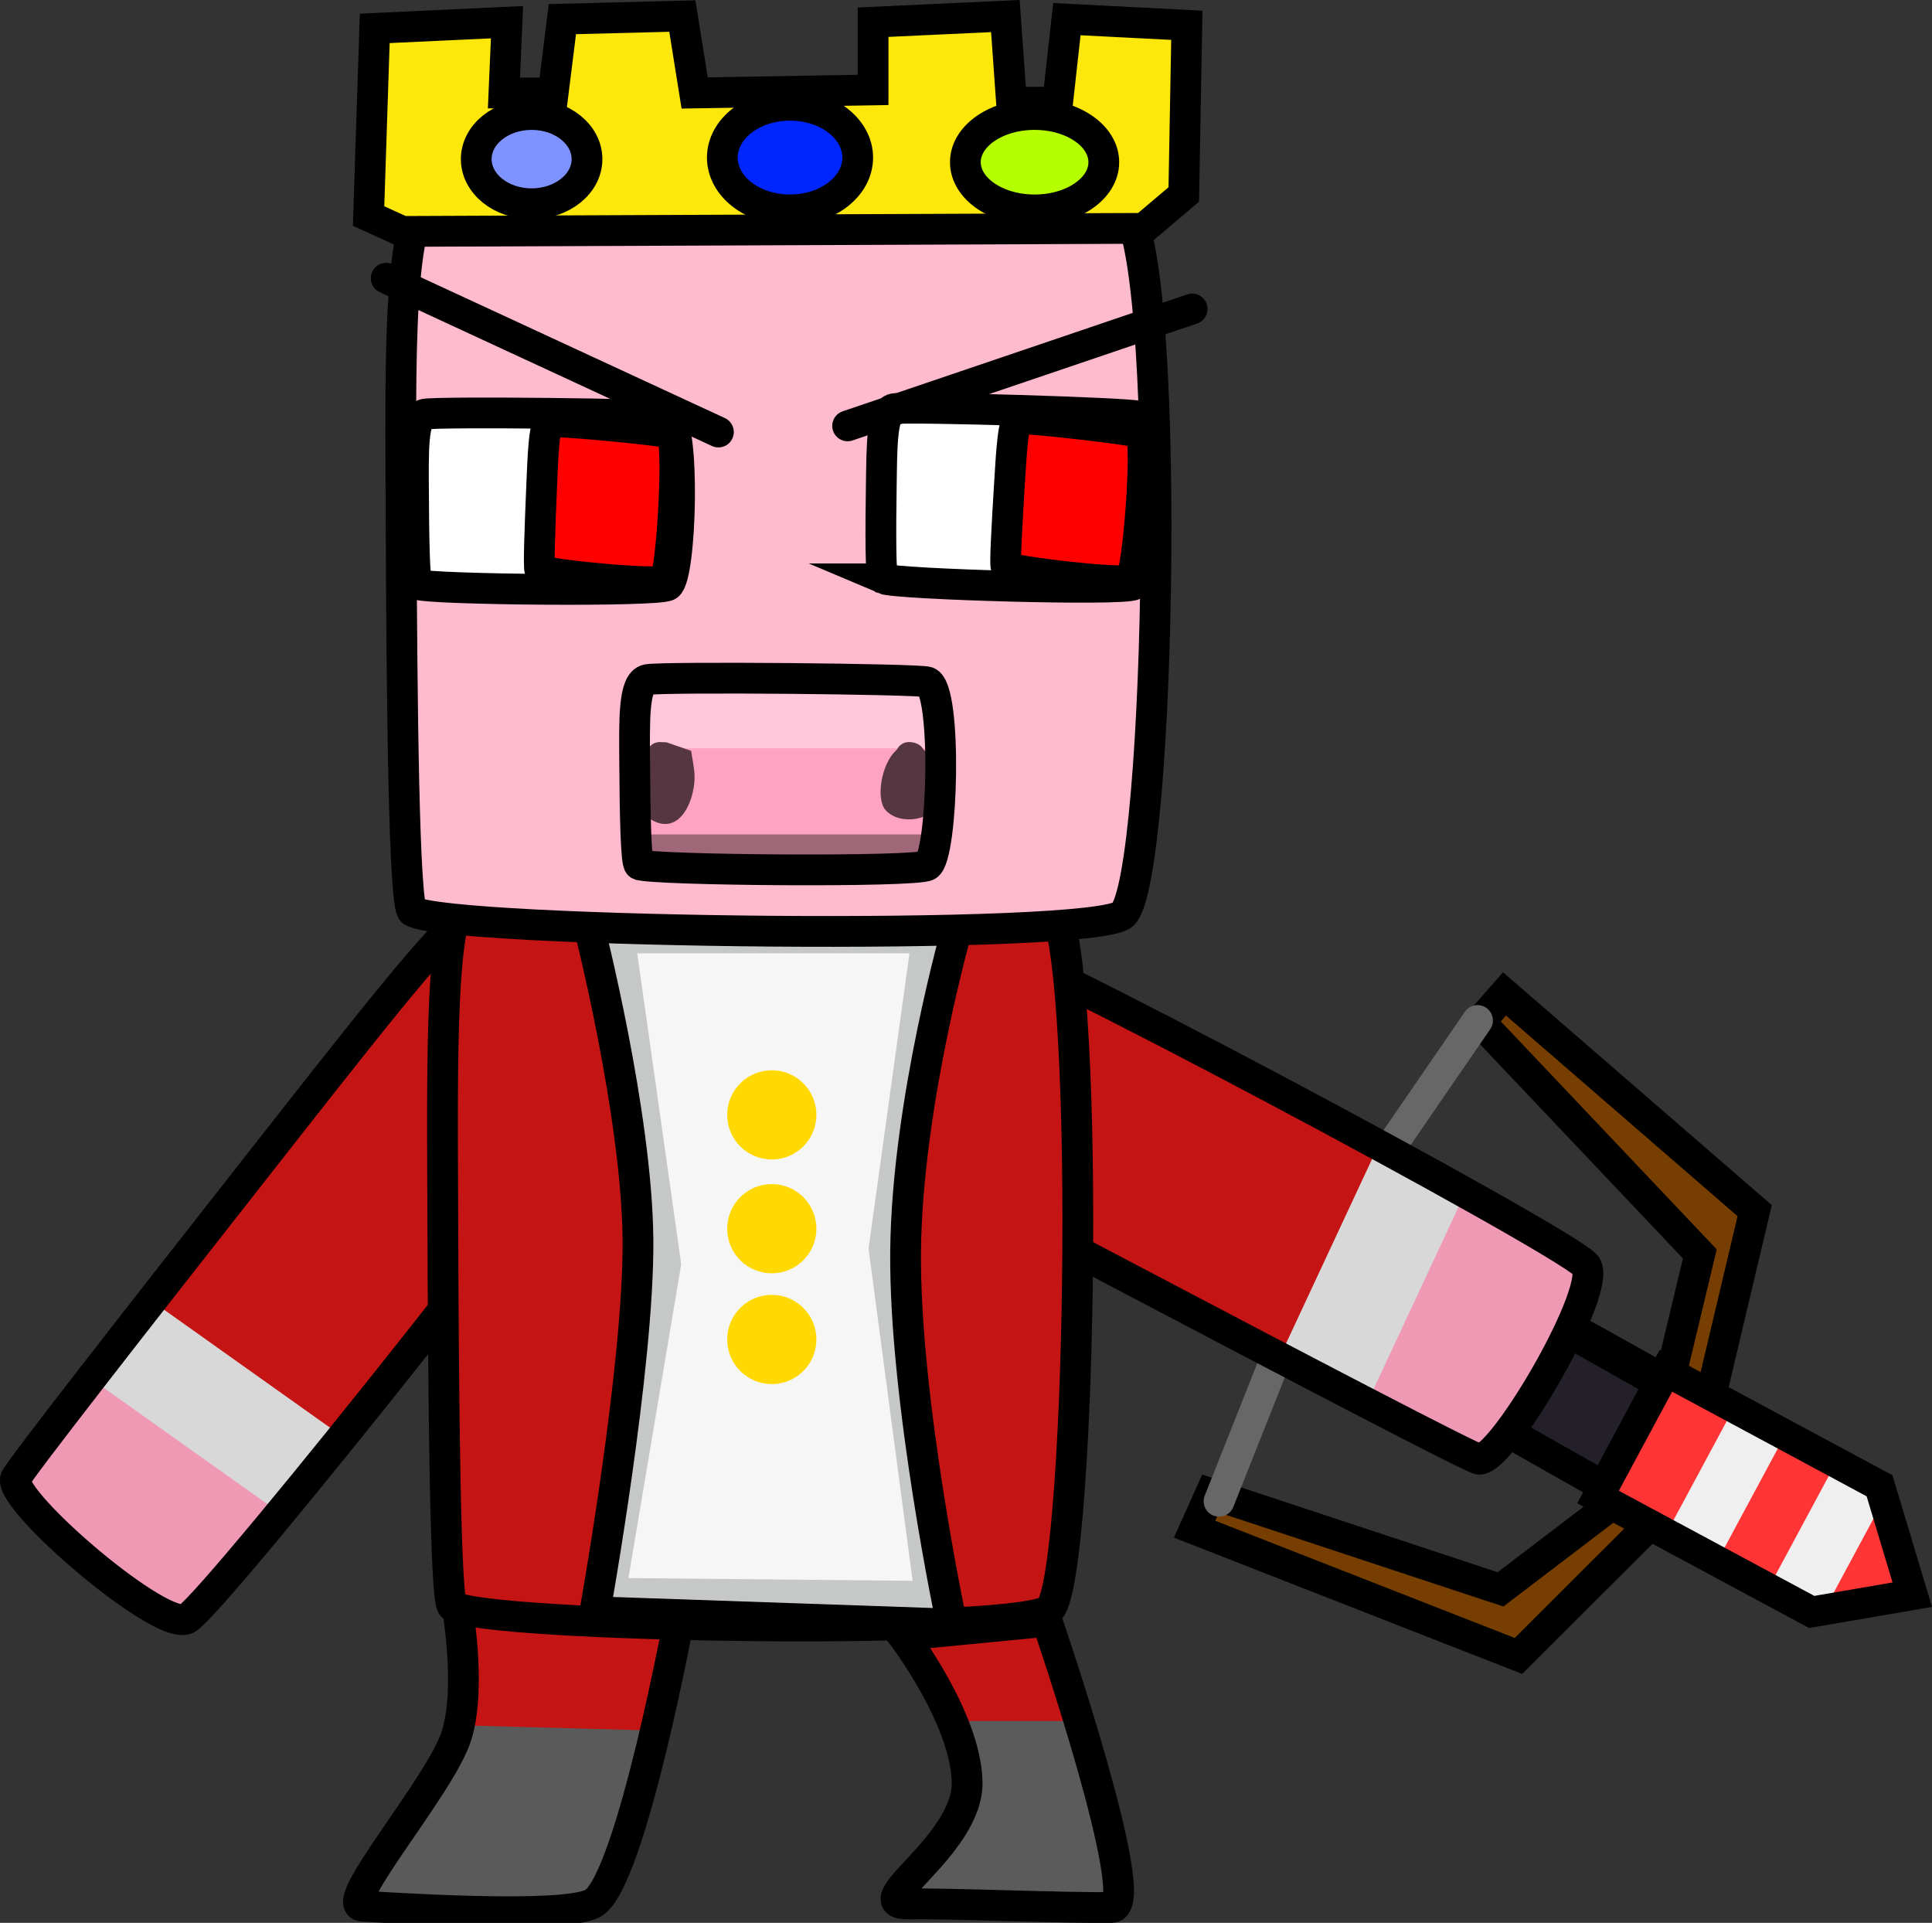 <svg version="1.1" xmlns="http://www.w3.org/2000/svg" xmlns:xlink="http://www.w3.org/1999/xlink" width="314.024" height="312.488" viewBox="0,0,314.024,312.488"><rect x="0" y="0" width="314.024" height="312.488" fill="#333333" stroke="none"/><g transform="translate(-112.73,-20.788)"><g data-paper-data="{&quot;isPaintingLayer&quot;:true}" fill-rule="nonzero" stroke-linejoin="miter" stroke-miterlimit="10" stroke-dasharray="" stroke-dashoffset="0" style="mix-blend-mode: normal"><g data-paper-data="{&quot;index&quot;:null}"><path d="M378.054,263.891l-76.146,-42.488l8.532,-16.995l77.088,42.995z" fill="#773f00" stroke="#000000" stroke-width="5" stroke-linecap="round"/><path d="M309.492,263.509l47.124,15.576l17.404,-13.252l9.217,-17.141l5.78,-24.128l-35.733,-37.715l3.982,-4.539l40.667,35.229l-8.104,34.184l-9.217,17.141l-21.078,21.04l-52.644,-20.601z" fill="#763e00" stroke="#000000" stroke-width="5" stroke-linecap="round"/><path d="M376.934,264.341l-54.094,-30.63l8.667,-16.923l54.765,30.991z" fill="#24202a" stroke="#000000" stroke-width="5" stroke-linecap="round"/><path d="M310.872,264.765l15.979,-40.227l26.035,-37.903" fill="none" stroke="#676767" stroke-width="5" stroke-linecap="round"/><g stroke-linecap="butt"><path d="M383.572,244.247l11.56,6.216l-10.718,19.931l-11.56,-6.216z" fill="#ff3535" stroke="none" stroke-width="0"/><path d="M394.305,250.043l8.912,4.792l-10.718,19.931l-8.912,-4.792z" fill="#efefef" stroke="none" stroke-width="0"/><path d="M402.603,254.505l8.912,4.792l-10.718,19.931l-8.912,-4.792z" fill="#ff3535" stroke="none" stroke-width="0"/><path d="M410.876,258.978l8.912,4.792l-10.718,19.931l-8.912,-4.792z" fill="#efefef" stroke="none" stroke-width="0"/><path d="M419.419,263.548l3.565,16.306l-14.283,3.625z" fill="#ff3535" stroke="none" stroke-width="0"/><path d="M383.495,243.574l34.732,18.677l5.319,17.696l-16.345,2.809l-34.732,-18.677z" fill="none" stroke="#000000" stroke-width="5"/></g></g><g stroke-linecap="butt"><path d="M116.097,260.435c0.173,-0.914 20.092,-26.392 38.826,-50.25c16.14,-20.555 31.266,-40.013 33.717,-40.274c2.71,-0.288 26.948,20.591 26.569,22.826c-0.868,5.118 -65.836,86.796 -71.135,90.359c-3.81,2.562 -28.723,-18.723 -27.977,-22.661z" fill="#c41414" stroke="none" stroke-width="0"/><path d="M114.942,263.159l14.515,-18.837l27.982,21.336l-14.515,18.837z" fill="#ef99b4" stroke="none" stroke-width="NaN"/><path d="M129.267,246.101l9.099,-13.202l28.279,20.098l-9.099,13.202z" fill="#d8d8d8" stroke="none" stroke-width="NaN"/><path d="M115.23,261.139c0.173,-0.914 20.092,-26.392 38.826,-50.25c16.14,-20.555 31.266,-40.013 33.717,-40.274c2.71,-0.288 26.948,20.591 26.569,22.826c-0.868,5.118 -65.836,86.796 -71.135,90.359c-3.81,2.562 -28.723,-18.723 -27.977,-22.661z" fill="none" stroke="#000000" stroke-width="5"/></g><g stroke-linecap="butt"><path d="M352.319,257.215c-0.93,-0.005 -29.582,-15.004 -56.427,-29.129c-23.128,-12.169 -44.995,-23.538 -45.693,-25.903c-0.772,-2.614 15.395,-30.219 17.661,-30.249c5.191,-0.069 97.245,49.106 101.705,53.676c3.207,3.286 -13.237,31.628 -17.245,31.605z" fill="#c41414" stroke="none" stroke-width="0"/><path d="M355.815,258.531l-21.075,-11.849l14.767,-31.975l21.075,11.849z" fill="#ef99b4" stroke="none" stroke-width="NaN"/><path d="M335.846,246.846l-14.627,-6.569l14.669,-31.439l14.627,6.569z" fill="#d8d8d8" stroke="none" stroke-width="NaN"/><path d="M353.169,257.942c-0.93,-0.005 -29.582,-15.004 -56.427,-29.129c-23.128,-12.169 -44.995,-23.538 -45.693,-25.903c-0.772,-2.614 15.395,-30.219 17.661,-30.249c5.191,-0.069 97.245,49.106 101.705,53.676c3.207,3.286 -13.237,31.628 -17.245,31.605z" fill="none" stroke="#000000" stroke-width="5"/></g><g stroke-linecap="round"><path d="M223.924,280.778c0,0 -8.218,46.282 -14.5,50c-4.815,2.85 -35.339,0.625 -38,0.5c-4.289,-0.202 12.969,-20.592 15.5,-29c2.531,-8.408 0,-22.5 0,-22.5z" fill="#c41414" stroke="none" stroke-width="0"/><path d="M217.049,302.222l-6.75,23.75l-2.75,3l-12.25,1l-23,-1.25c0,0 11.345,-14.019 14.161,-19.05c1.847,-3.301 2.839,-8.2 2.839,-8.2z" fill="#5b5a5a" stroke="#5b5a5a" stroke-width="0.5"/><path d="M223.424,282.235c0,0 -8.102,44.296 -14.296,47.855c-4.747,2.728 -34.84,0.598 -37.464,0.479c-4.228,-0.193 12.786,-19.708 15.281,-27.756c2.495,-8.048 0,-21.535 0,-21.535z" fill="none" stroke="#000000" stroke-width="5"/></g><path d="M186.253,281.778c-1.159,-0.825 -1.453,-33.165 -1.554,-63.499c-0.088,-26.134 -0.498,-50.78 4.266,-52.501c5.267,-1.903 91.514,-0.49 94.44,1.5c6.704,4.558 5.289,108.923 0,115c-3.803,4.369 -92.159,3.056 -97.151,-0.5z" fill="#c41414" stroke="#000000" stroke-width="5" stroke-linecap="butt"/><g><g stroke-linecap="round"><path d="M268.424,170.222c0,0 -8.287,28.851 -8.5,53c-0.213,24.149 7.5,60.5 7.5,60.5l-58,-2c0,0 7.184,-40.008 7,-60.5c-0.184,-20.492 -8,-51 -8,-51z" fill="#f7f6f6" stroke="none" stroke-width="0"/><path d="M211.924,279.722l9,-53.5l-7.5,-53h50l-7,50.5l7.5,56.5z" fill="none" stroke="#c6c7c7" stroke-width="5"/><path d="M268.424,171.222c0,0 -8.287,28.851 -8.5,53c-0.213,24.149 7.5,60.5 7.5,60.5l-58,-2c0,0 7.184,-40.008 7,-60.5c-0.184,-20.492 -8,-51 -8,-51z" fill="none" stroke="#000000" stroke-width="5"/></g><path d="M230.924,201.972c0,-4.004 3.246,-7.25 7.25,-7.25c4.004,0 7.25,3.246 7.25,7.25c0,4.004 -3.246,7.25 -7.25,7.25c-4.004,0 -7.25,-3.246 -7.25,-7.25z" fill="#ffd901" stroke="none" stroke-width="NaN" stroke-linecap="butt"/><path d="M230.924,220.472c0,-4.004 3.246,-7.25 7.25,-7.25c4.004,0 7.25,3.246 7.25,7.25c0,4.004 -3.246,7.25 -7.25,7.25c-4.004,0 -7.25,-3.246 -7.25,-7.25z" fill="#ffd901" stroke="none" stroke-width="NaN" stroke-linecap="butt"/><path d="M230.924,238.472c0,-4.004 3.246,-7.25 7.25,-7.25c4.004,0 7.25,3.246 7.25,7.25c0,4.004 -3.246,7.25 -7.25,7.25c-4.004,0 -7.25,-3.246 -7.25,-7.25z" fill="#ffd901" stroke="none" stroke-width="NaN" stroke-linecap="butt"/></g><g stroke-linecap="round"><path d="M282.924,284.028c0,0 15.904,46.401 10.5,46.498c-7.37,0.133 -27.153,-0.724 -33,-0.567c-7.992,0.215 9.738,-9.459 9.5,-19.847c-0.238,-10.388 -10.5,-23.816 -10.5,-23.816z" fill="#c41414" stroke="none" stroke-width="0"/><path d="M285.799,300.722c0,0 2.773,7.22 3.637,11.313c1.025,4.858 3.363,17.437 3.363,17.437l-31.25,-1.25l9.75,-15.25c0,0 -0.039,-5.57 -0.265,-7.695c-0.18,-1.691 -0.485,-4.555 -0.485,-4.555z" fill="#5a5b5a" stroke="#5a5b5a" stroke-width="0.5"/><path d="M282.924,284.278c0,0 15.904,46.401 10.5,46.498c-7.37,0.133 -27.153,-0.724 -33,-0.567c-7.992,0.215 9.738,-9.459 9.5,-19.847c-0.238,-10.388 -10.5,-23.816 -10.5,-23.816z" fill="none" stroke="#000000" stroke-width="5"/></g><g><path d="M179.771,168.898c-1.377,-0.825 -1.727,-33.165 -1.848,-63.499c-0.104,-26.134 -0.592,-50.78 5.071,-52.501c6.261,-1.903 108.794,-0.49 112.274,1.5c7.969,4.558 6.288,108.923 0,115c-4.521,4.369 -109.562,3.056 -115.497,-0.5z" fill="#ffbbce" stroke="#000000" stroke-width="5" stroke-linecap="butt"/><path d="M180.571,115.764c-0.485,-0.197 -0.598,-7.911 -0.631,-15.146c-0.028,-6.233 -0.192,-12.112 1.804,-12.52c2.207,-0.451 38.342,-0.065 39.568,0.411c2.807,1.091 2.181,25.982 -0.037,27.429c-1.595,1.04 -38.613,0.677 -40.704,-0.174z" fill="#ffffff" stroke="#000000" stroke-width="5" stroke-linecap="butt"/><path d="M200.479,113.399c-0.234,-0.19 0.011,-6.906 0.276,-13.203c0.229,-5.425 0.376,-10.546 1.387,-10.825c1.117,-0.308 19.101,1.408 19.693,1.869c1.356,1.057 0.073,22.691 -1.088,23.865c-0.835,0.844 -19.26,-0.886 -20.268,-1.706z" fill="#ff0000" stroke="#000000" stroke-width="5" stroke-linecap="butt"/><path d="M256.308,114.854c-0.481,-0.207 -0.443,-7.921 -0.335,-15.156c0.094,-6.233 0.045,-12.113 2.049,-12.482c2.216,-0.408 38.336,0.685 39.552,1.185c2.785,1.146 1.672,26.02 -0.573,27.423c-1.615,1.009 -38.619,-0.078 -40.693,-0.97z" fill="#ffffff" stroke="#000000" stroke-width="5" stroke-linecap="butt"/><path d="M276.258,112.879c-0.23,-0.195 0.146,-6.905 0.534,-13.195c0.335,-5.419 0.583,-10.537 1.598,-10.796c1.123,-0.286 19.07,1.781 19.653,2.254c1.335,1.083 -0.371,22.688 -1.554,23.839c-0.851,0.828 -19.239,-1.263 -20.231,-2.102z" fill="#ff0000" stroke="#000000" stroke-width="5" stroke-linecap="butt"/><g stroke="#000000" stroke-width="5"><path d="M195.139,24.398l-0.5,11.5h8l1.5,-12l19.5,-0.5l2,12.5l29,-0.5v-11l21.5,-1l1,14h7.5l1.5,-13.5l19.5,1l-0.5,27.5l-6.5,5.5l-120.5,0.5l-5.5,-2.5l1,-30.5z" fill="#fee70a" stroke-linecap="round"/><path d="M199.139,53.898c-4.971,0 -9,-3.246 -9,-7.25c0,-4.004 4.029,-7.25 9,-7.25c4.971,0 9,3.246 9,7.25c0,4.004 -4.029,7.25 -9,7.25z" fill="#7e93ff" stroke-linecap="butt"/><path d="M241.139,54.898c-6.075,0 -11,-3.806 -11,-8.5c0,-4.694 4.925,-8.5 11,-8.5c6.075,0 11,3.806 11,8.5c0,4.694 -4.925,8.5 -11,8.5z" fill="#0026ff" stroke-linecap="butt"/><path d="M280.889,54.898c-6.213,0 -11.25,-3.47 -11.25,-7.75c0,-4.28 5.037,-7.75 11.25,-7.75c6.213,0 11.25,3.47 11.25,7.75c0,4.28 -5.037,7.75 -11.25,7.75z" fill="#b6ff00" stroke-linecap="butt"/></g><g stroke-linecap="butt"><path d="M216.139,160.313c-0.558,-0.214 -0.7,-8.6 -0.749,-16.466c-0.042,-6.777 -0.24,-13.168 2.056,-13.614c2.538,-0.493 44.102,-0.127 45.513,0.389c3.231,1.182 2.549,28.245 0,29.821c-1.833,1.133 -44.413,0.792 -46.819,-0.13z" fill="#fea3c1" stroke="none" stroke-width="0"/><path d="M218.139,142.398v-10.5h46v10.5z" fill="#ffc7d9" stroke="none" stroke-width="0"/><path d="M220.432,141.413c0.404,-0.025 0.698,0.034 0.698,0.034l3.943,1.366c0.185,1.444 0.562,2.876 0.554,4.331c-0.021,4.136 -2.908,10.697 -8.421,5.839c-1.876,-1.653 0.073,-7.531 0.482,-9.575c0,0 0.464,-2.318 2.744,-1.995z" fill="#563741" stroke="none" stroke-width="0.5"/><path d="M262.809,142.561c0.661,0.598 1.11,1.526 1.312,2.497c1.697,1.348 3.191,2.921 1.805,5.852c-1.484,3.137 -6.768,4.159 -9.22,1.574c-1.65,-1.74 -0.804,-7.592 1.768,-9.828c0.36,-0.675 1.126,-1.514 2.656,-1.208c0.899,0.18 1.403,0.624 1.68,1.114z" fill="#563741" stroke="none" stroke-width="0.5"/><path d="M216.639,161.898v-5.5h48.5v5.5z" fill="#a06778" stroke="none" stroke-width="0"/><path d="M216.639,161.313c-0.558,-0.214 -0.7,-8.6 -0.749,-16.466c-0.042,-6.777 -0.24,-13.168 2.056,-13.614c2.538,-0.493 44.102,-0.127 45.513,0.389c3.231,1.182 2.549,28.245 0,29.821c-1.833,1.133 -44.413,0.792 -46.819,-0.13z" fill="none" stroke="#000000" stroke-width="5"/></g></g><path d="M229.5,91l-54,-25" fill="none" stroke="#000000" stroke-width="5" stroke-linecap="round"/><path d="M306.5,71l-56,19" fill="none" stroke="#000000" stroke-width="5" stroke-linecap="round"/></g></g></svg>
